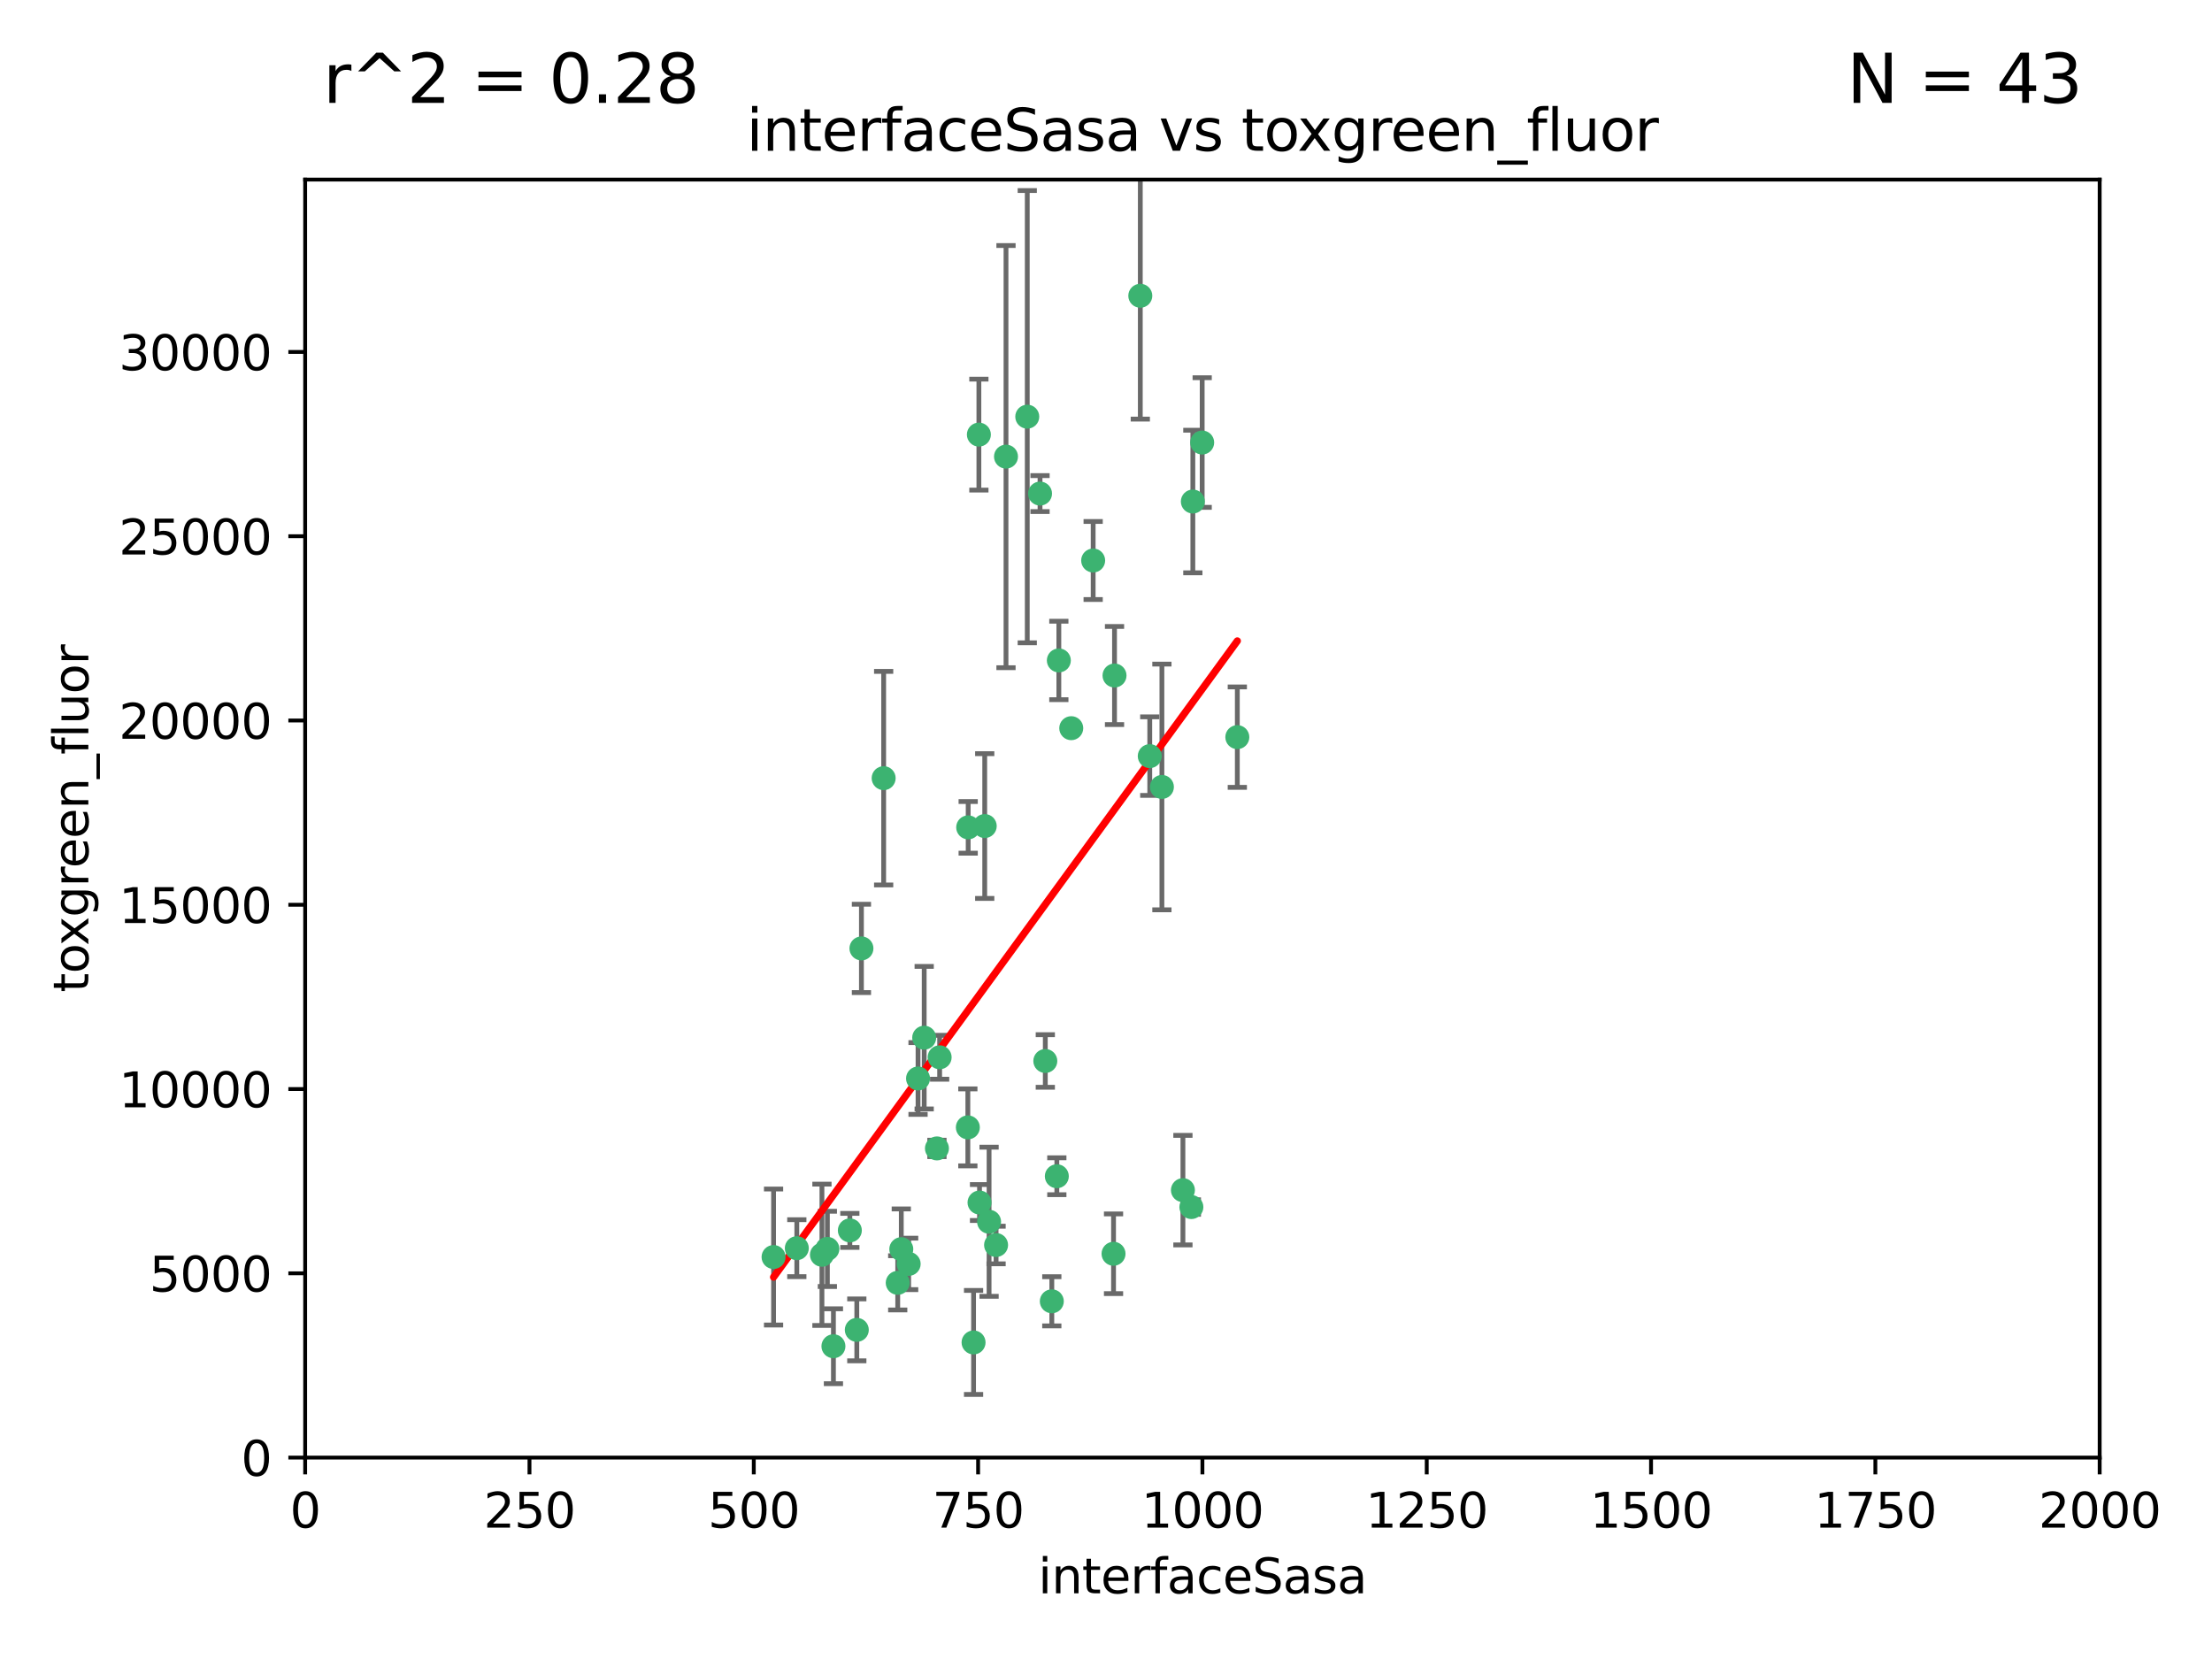 <?xml version="1.0" encoding="utf-8" standalone="no"?>
<!DOCTYPE svg PUBLIC "-//W3C//DTD SVG 1.1//EN"
  "http://www.w3.org/Graphics/SVG/1.1/DTD/svg11.dtd">
<svg xmlns:xlink="http://www.w3.org/1999/xlink" width="460.8pt" height="345.6pt" viewBox="0 0 460.8 345.6" xmlns="http://www.w3.org/2000/svg" version="1.1">
 <defs>
  <style type="text/css">*{stroke-linejoin: round; stroke-linecap: butt}</style>
 </defs>
 <g id="figure_1">
  <g id="patch_1">
   <path d="M 0 345.6 
L 460.8 345.6 
L 460.8 0 
L 0 0 
z
" style="fill: #ffffff"/>
  </g>
  <g id="axes_1">
   <g id="patch_2">
    <path d="M 63.571 303.64 
L 437.4 303.64 
L 437.4 37.411 
L 63.571 37.411 
z
" style="fill: #ffffff"/>
   </g>
   <g id="PathCollection_1">
    <defs>
     <path id="m0b51baa88c" d="M 0 1.118 
C 0.297 1.118 0.581 1 0.791 0.791 
C 1 0.581 1.118 0.297 1.118 0 
C 1.118 -0.297 1 -0.581 0.791 -0.791 
C 0.581 -1 0.297 -1.118 0 -1.118 
C -0.297 -1.118 -0.581 -1 -0.791 -0.791 
C -1 -0.581 -1.118 -0.297 -1.118 0 
C -1.118 0.297 -1 0.581 -0.791 0.791 
C -0.581 1 -0.297 1.118 0 1.118 
z
" style="stroke: #3cb371"/>
    </defs>
    <g clip-path="url(#pb2a8e9cb09)">
     <use xlink:href="#m0b51baa88c" x="250.437" y="92.187" style="fill: #3cb371; stroke: #3cb371"/>
     <use xlink:href="#m0b51baa88c" x="223.161" y="151.693" style="fill: #3cb371; stroke: #3cb371"/>
     <use xlink:href="#m0b51baa88c" x="242.046" y="163.936" style="fill: #3cb371; stroke: #3cb371"/>
     <use xlink:href="#m0b51baa88c" x="248.491" y="104.476" style="fill: #3cb371; stroke: #3cb371"/>
     <use xlink:href="#m0b51baa88c" x="227.725" y="116.762" style="fill: #3cb371; stroke: #3cb371"/>
     <use xlink:href="#m0b51baa88c" x="237.546" y="61.614" style="fill: #3cb371; stroke: #3cb371"/>
     <use xlink:href="#m0b51baa88c" x="257.757" y="153.559" style="fill: #3cb371; stroke: #3cb371"/>
     <use xlink:href="#m0b51baa88c" x="216.658" y="102.821" style="fill: #3cb371; stroke: #3cb371"/>
     <use xlink:href="#m0b51baa88c" x="220.577" y="137.58" style="fill: #3cb371; stroke: #3cb371"/>
     <use xlink:href="#m0b51baa88c" x="203.92" y="90.534" style="fill: #3cb371; stroke: #3cb371"/>
     <use xlink:href="#m0b51baa88c" x="213.998" y="86.8" style="fill: #3cb371; stroke: #3cb371"/>
     <use xlink:href="#m0b51baa88c" x="209.568" y="95.121" style="fill: #3cb371; stroke: #3cb371"/>
     <use xlink:href="#m0b51baa88c" x="248.185" y="251.452" style="fill: #3cb371; stroke: #3cb371"/>
     <use xlink:href="#m0b51baa88c" x="220.157" y="245.034" style="fill: #3cb371; stroke: #3cb371"/>
     <use xlink:href="#m0b51baa88c" x="246.424" y="247.93" style="fill: #3cb371; stroke: #3cb371"/>
     <use xlink:href="#m0b51baa88c" x="202.811" y="279.655" style="fill: #3cb371; stroke: #3cb371"/>
     <use xlink:href="#m0b51baa88c" x="231.97" y="261.183" style="fill: #3cb371; stroke: #3cb371"/>
     <use xlink:href="#m0b51baa88c" x="239.516" y="157.513" style="fill: #3cb371; stroke: #3cb371"/>
     <use xlink:href="#m0b51baa88c" x="205.136" y="172.082" style="fill: #3cb371; stroke: #3cb371"/>
     <use xlink:href="#m0b51baa88c" x="201.621" y="234.855" style="fill: #3cb371; stroke: #3cb371"/>
     <use xlink:href="#m0b51baa88c" x="161.148" y="261.86" style="fill: #3cb371; stroke: #3cb371"/>
     <use xlink:href="#m0b51baa88c" x="201.69" y="172.356" style="fill: #3cb371; stroke: #3cb371"/>
     <use xlink:href="#m0b51baa88c" x="206.043" y="254.514" style="fill: #3cb371; stroke: #3cb371"/>
     <use xlink:href="#m0b51baa88c" x="192.525" y="216.17" style="fill: #3cb371; stroke: #3cb371"/>
     <use xlink:href="#m0b51baa88c" x="184.082" y="162.105" style="fill: #3cb371; stroke: #3cb371"/>
     <use xlink:href="#m0b51baa88c" x="207.501" y="259.36" style="fill: #3cb371; stroke: #3cb371"/>
     <use xlink:href="#m0b51baa88c" x="187.755" y="260.221" style="fill: #3cb371; stroke: #3cb371"/>
     <use xlink:href="#m0b51baa88c" x="172.357" y="260.163" style="fill: #3cb371; stroke: #3cb371"/>
     <use xlink:href="#m0b51baa88c" x="165.991" y="260.019" style="fill: #3cb371; stroke: #3cb371"/>
     <use xlink:href="#m0b51baa88c" x="232.174" y="140.722" style="fill: #3cb371; stroke: #3cb371"/>
     <use xlink:href="#m0b51baa88c" x="179.453" y="197.571" style="fill: #3cb371; stroke: #3cb371"/>
     <use xlink:href="#m0b51baa88c" x="178.488" y="277.035" style="fill: #3cb371; stroke: #3cb371"/>
     <use xlink:href="#m0b51baa88c" x="217.757" y="221.023" style="fill: #3cb371; stroke: #3cb371"/>
     <use xlink:href="#m0b51baa88c" x="173.619" y="280.448" style="fill: #3cb371; stroke: #3cb371"/>
     <use xlink:href="#m0b51baa88c" x="191.245" y="224.667" style="fill: #3cb371; stroke: #3cb371"/>
     <use xlink:href="#m0b51baa88c" x="195.181" y="239.234" style="fill: #3cb371; stroke: #3cb371"/>
     <use xlink:href="#m0b51baa88c" x="204.052" y="250.509" style="fill: #3cb371; stroke: #3cb371"/>
     <use xlink:href="#m0b51baa88c" x="187.013" y="267.238" style="fill: #3cb371; stroke: #3cb371"/>
     <use xlink:href="#m0b51baa88c" x="195.744" y="220.252" style="fill: #3cb371; stroke: #3cb371"/>
     <use xlink:href="#m0b51baa88c" x="189.29" y="263.294" style="fill: #3cb371; stroke: #3cb371"/>
     <use xlink:href="#m0b51baa88c" x="219.112" y="271.085" style="fill: #3cb371; stroke: #3cb371"/>
     <use xlink:href="#m0b51baa88c" x="171.225" y="261.393" style="fill: #3cb371; stroke: #3cb371"/>
     <use xlink:href="#m0b51baa88c" x="177.039" y="256.316" style="fill: #3cb371; stroke: #3cb371"/>
    </g>
   </g>
   <g id="matplotlib.axis_1">
    <g id="xtick_1">
     <g id="line2d_1">
      <defs>
       <path id="mb9f5aeac5c" d="M 0 0 
L 0 3.5 
" style="stroke: #000000; stroke-width: 0.8"/>
      </defs>
      <g>
       <use xlink:href="#mb9f5aeac5c" x="63.571" y="303.64" style="stroke: #000000; stroke-width: 0.8"/>
      </g>
     </g>
     <g id="text_1">
      <!-- 0 -->
      <g transform="translate(60.39 318.238)scale(0.1 -0.1)">
       <defs>
        <path id="DejaVuSans-30" d="M 2034 4250 
Q 1547 4250 1301 3770 
Q 1056 3291 1056 2328 
Q 1056 1369 1301 889 
Q 1547 409 2034 409 
Q 2525 409 2770 889 
Q 3016 1369 3016 2328 
Q 3016 3291 2770 3770 
Q 2525 4250 2034 4250 
z
M 2034 4750 
Q 2819 4750 3233 4129 
Q 3647 3509 3647 2328 
Q 3647 1150 3233 529 
Q 2819 -91 2034 -91 
Q 1250 -91 836 529 
Q 422 1150 422 2328 
Q 422 3509 836 4129 
Q 1250 4750 2034 4750 
z
" transform="scale(0.016)"/>
       </defs>
       <use xlink:href="#DejaVuSans-30"/>
      </g>
     </g>
    </g>
    <g id="xtick_2">
     <g id="line2d_2">
      <g>
       <use xlink:href="#mb9f5aeac5c" x="110.3" y="303.64" style="stroke: #000000; stroke-width: 0.8"/>
      </g>
     </g>
     <g id="text_2">
      <!-- 250 -->
      <g transform="translate(100.756 318.238)scale(0.1 -0.1)">
       <defs>
        <path id="DejaVuSans-32" d="M 1228 531 
L 3431 531 
L 3431 0 
L 469 0 
L 469 531 
Q 828 903 1448 1529 
Q 2069 2156 2228 2338 
Q 2531 2678 2651 2914 
Q 2772 3150 2772 3378 
Q 2772 3750 2511 3984 
Q 2250 4219 1831 4219 
Q 1534 4219 1204 4116 
Q 875 4013 500 3803 
L 500 4441 
Q 881 4594 1212 4672 
Q 1544 4750 1819 4750 
Q 2544 4750 2975 4387 
Q 3406 4025 3406 3419 
Q 3406 3131 3298 2873 
Q 3191 2616 2906 2266 
Q 2828 2175 2409 1742 
Q 1991 1309 1228 531 
z
" transform="scale(0.016)"/>
        <path id="DejaVuSans-35" d="M 691 4666 
L 3169 4666 
L 3169 4134 
L 1269 4134 
L 1269 2991 
Q 1406 3038 1543 3061 
Q 1681 3084 1819 3084 
Q 2600 3084 3056 2656 
Q 3513 2228 3513 1497 
Q 3513 744 3044 326 
Q 2575 -91 1722 -91 
Q 1428 -91 1123 -41 
Q 819 9 494 109 
L 494 744 
Q 775 591 1075 516 
Q 1375 441 1709 441 
Q 2250 441 2565 725 
Q 2881 1009 2881 1497 
Q 2881 1984 2565 2268 
Q 2250 2553 1709 2553 
Q 1456 2553 1204 2497 
Q 953 2441 691 2322 
L 691 4666 
z
" transform="scale(0.016)"/>
       </defs>
       <use xlink:href="#DejaVuSans-32"/>
       <use xlink:href="#DejaVuSans-35" x="63.623"/>
       <use xlink:href="#DejaVuSans-30" x="127.246"/>
      </g>
     </g>
    </g>
    <g id="xtick_3">
     <g id="line2d_3">
      <g>
       <use xlink:href="#mb9f5aeac5c" x="157.028" y="303.64" style="stroke: #000000; stroke-width: 0.8"/>
      </g>
     </g>
     <g id="text_3">
      <!-- 500 -->
      <g transform="translate(147.485 318.238)scale(0.1 -0.1)">
       <use xlink:href="#DejaVuSans-35"/>
       <use xlink:href="#DejaVuSans-30" x="63.623"/>
       <use xlink:href="#DejaVuSans-30" x="127.246"/>
      </g>
     </g>
    </g>
    <g id="xtick_4">
     <g id="line2d_4">
      <g>
       <use xlink:href="#mb9f5aeac5c" x="203.757" y="303.64" style="stroke: #000000; stroke-width: 0.8"/>
      </g>
     </g>
     <g id="text_4">
      <!-- 750 -->
      <g transform="translate(194.213 318.238)scale(0.1 -0.1)">
       <defs>
        <path id="DejaVuSans-37" d="M 525 4666 
L 3525 4666 
L 3525 4397 
L 1831 0 
L 1172 0 
L 2766 4134 
L 525 4134 
L 525 4666 
z
" transform="scale(0.016)"/>
       </defs>
       <use xlink:href="#DejaVuSans-37"/>
       <use xlink:href="#DejaVuSans-35" x="63.623"/>
       <use xlink:href="#DejaVuSans-30" x="127.246"/>
      </g>
     </g>
    </g>
    <g id="xtick_5">
     <g id="line2d_5">
      <g>
       <use xlink:href="#mb9f5aeac5c" x="250.486" y="303.64" style="stroke: #000000; stroke-width: 0.8"/>
      </g>
     </g>
     <g id="text_5">
      <!-- 1000 -->
      <g transform="translate(237.761 318.238)scale(0.1 -0.1)">
       <defs>
        <path id="DejaVuSans-31" d="M 794 531 
L 1825 531 
L 1825 4091 
L 703 3866 
L 703 4441 
L 1819 4666 
L 2450 4666 
L 2450 531 
L 3481 531 
L 3481 0 
L 794 0 
L 794 531 
z
" transform="scale(0.016)"/>
       </defs>
       <use xlink:href="#DejaVuSans-31"/>
       <use xlink:href="#DejaVuSans-30" x="63.623"/>
       <use xlink:href="#DejaVuSans-30" x="127.246"/>
       <use xlink:href="#DejaVuSans-30" x="190.869"/>
      </g>
     </g>
    </g>
    <g id="xtick_6">
     <g id="line2d_6">
      <g>
       <use xlink:href="#mb9f5aeac5c" x="297.214" y="303.64" style="stroke: #000000; stroke-width: 0.8"/>
      </g>
     </g>
     <g id="text_6">
      <!-- 1250 -->
      <g transform="translate(284.489 318.238)scale(0.1 -0.1)">
       <use xlink:href="#DejaVuSans-31"/>
       <use xlink:href="#DejaVuSans-32" x="63.623"/>
       <use xlink:href="#DejaVuSans-35" x="127.246"/>
       <use xlink:href="#DejaVuSans-30" x="190.869"/>
      </g>
     </g>
    </g>
    <g id="xtick_7">
     <g id="line2d_7">
      <g>
       <use xlink:href="#mb9f5aeac5c" x="343.943" y="303.64" style="stroke: #000000; stroke-width: 0.8"/>
      </g>
     </g>
     <g id="text_7">
      <!-- 1500 -->
      <g transform="translate(331.218 318.238)scale(0.1 -0.1)">
       <use xlink:href="#DejaVuSans-31"/>
       <use xlink:href="#DejaVuSans-35" x="63.623"/>
       <use xlink:href="#DejaVuSans-30" x="127.246"/>
       <use xlink:href="#DejaVuSans-30" x="190.869"/>
      </g>
     </g>
    </g>
    <g id="xtick_8">
     <g id="line2d_8">
      <g>
       <use xlink:href="#mb9f5aeac5c" x="390.671" y="303.64" style="stroke: #000000; stroke-width: 0.8"/>
      </g>
     </g>
     <g id="text_8">
      <!-- 1750 -->
      <g transform="translate(377.946 318.238)scale(0.1 -0.1)">
       <use xlink:href="#DejaVuSans-31"/>
       <use xlink:href="#DejaVuSans-37" x="63.623"/>
       <use xlink:href="#DejaVuSans-35" x="127.246"/>
       <use xlink:href="#DejaVuSans-30" x="190.869"/>
      </g>
     </g>
    </g>
    <g id="xtick_9">
     <g id="line2d_9">
      <g>
       <use xlink:href="#mb9f5aeac5c" x="437.4" y="303.64" style="stroke: #000000; stroke-width: 0.8"/>
      </g>
     </g>
     <g id="text_9">
      <!-- 2000 -->
      <g transform="translate(424.675 318.238)scale(0.1 -0.1)">
       <use xlink:href="#DejaVuSans-32"/>
       <use xlink:href="#DejaVuSans-30" x="63.623"/>
       <use xlink:href="#DejaVuSans-30" x="127.246"/>
       <use xlink:href="#DejaVuSans-30" x="190.869"/>
      </g>
     </g>
    </g>
    <g id="text_10">
     <!-- interfaceSasa -->
     <g transform="translate(216.279 331.917)scale(0.1 -0.1)">
      <defs>
       <path id="DejaVuSans-69" d="M 603 3500 
L 1178 3500 
L 1178 0 
L 603 0 
L 603 3500 
z
M 603 4863 
L 1178 4863 
L 1178 4134 
L 603 4134 
L 603 4863 
z
" transform="scale(0.016)"/>
       <path id="DejaVuSans-6e" d="M 3513 2113 
L 3513 0 
L 2938 0 
L 2938 2094 
Q 2938 2591 2744 2837 
Q 2550 3084 2163 3084 
Q 1697 3084 1428 2787 
Q 1159 2491 1159 1978 
L 1159 0 
L 581 0 
L 581 3500 
L 1159 3500 
L 1159 2956 
Q 1366 3272 1645 3428 
Q 1925 3584 2291 3584 
Q 2894 3584 3203 3211 
Q 3513 2838 3513 2113 
z
" transform="scale(0.016)"/>
       <path id="DejaVuSans-74" d="M 1172 4494 
L 1172 3500 
L 2356 3500 
L 2356 3053 
L 1172 3053 
L 1172 1153 
Q 1172 725 1289 603 
Q 1406 481 1766 481 
L 2356 481 
L 2356 0 
L 1766 0 
Q 1100 0 847 248 
Q 594 497 594 1153 
L 594 3053 
L 172 3053 
L 172 3500 
L 594 3500 
L 594 4494 
L 1172 4494 
z
" transform="scale(0.016)"/>
       <path id="DejaVuSans-65" d="M 3597 1894 
L 3597 1613 
L 953 1613 
Q 991 1019 1311 708 
Q 1631 397 2203 397 
Q 2534 397 2845 478 
Q 3156 559 3463 722 
L 3463 178 
Q 3153 47 2828 -22 
Q 2503 -91 2169 -91 
Q 1331 -91 842 396 
Q 353 884 353 1716 
Q 353 2575 817 3079 
Q 1281 3584 2069 3584 
Q 2775 3584 3186 3129 
Q 3597 2675 3597 1894 
z
M 3022 2063 
Q 3016 2534 2758 2815 
Q 2500 3097 2075 3097 
Q 1594 3097 1305 2825 
Q 1016 2553 972 2059 
L 3022 2063 
z
" transform="scale(0.016)"/>
       <path id="DejaVuSans-72" d="M 2631 2963 
Q 2534 3019 2420 3045 
Q 2306 3072 2169 3072 
Q 1681 3072 1420 2755 
Q 1159 2438 1159 1844 
L 1159 0 
L 581 0 
L 581 3500 
L 1159 3500 
L 1159 2956 
Q 1341 3275 1631 3429 
Q 1922 3584 2338 3584 
Q 2397 3584 2469 3576 
Q 2541 3569 2628 3553 
L 2631 2963 
z
" transform="scale(0.016)"/>
       <path id="DejaVuSans-66" d="M 2375 4863 
L 2375 4384 
L 1825 4384 
Q 1516 4384 1395 4259 
Q 1275 4134 1275 3809 
L 1275 3500 
L 2222 3500 
L 2222 3053 
L 1275 3053 
L 1275 0 
L 697 0 
L 697 3053 
L 147 3053 
L 147 3500 
L 697 3500 
L 697 3744 
Q 697 4328 969 4595 
Q 1241 4863 1831 4863 
L 2375 4863 
z
" transform="scale(0.016)"/>
       <path id="DejaVuSans-61" d="M 2194 1759 
Q 1497 1759 1228 1600 
Q 959 1441 959 1056 
Q 959 750 1161 570 
Q 1363 391 1709 391 
Q 2188 391 2477 730 
Q 2766 1069 2766 1631 
L 2766 1759 
L 2194 1759 
z
M 3341 1997 
L 3341 0 
L 2766 0 
L 2766 531 
Q 2569 213 2275 61 
Q 1981 -91 1556 -91 
Q 1019 -91 701 211 
Q 384 513 384 1019 
Q 384 1609 779 1909 
Q 1175 2209 1959 2209 
L 2766 2209 
L 2766 2266 
Q 2766 2663 2505 2880 
Q 2244 3097 1772 3097 
Q 1472 3097 1187 3025 
Q 903 2953 641 2809 
L 641 3341 
Q 956 3463 1253 3523 
Q 1550 3584 1831 3584 
Q 2591 3584 2966 3190 
Q 3341 2797 3341 1997 
z
" transform="scale(0.016)"/>
       <path id="DejaVuSans-63" d="M 3122 3366 
L 3122 2828 
Q 2878 2963 2633 3030 
Q 2388 3097 2138 3097 
Q 1578 3097 1268 2742 
Q 959 2388 959 1747 
Q 959 1106 1268 751 
Q 1578 397 2138 397 
Q 2388 397 2633 464 
Q 2878 531 3122 666 
L 3122 134 
Q 2881 22 2623 -34 
Q 2366 -91 2075 -91 
Q 1284 -91 818 406 
Q 353 903 353 1747 
Q 353 2603 823 3093 
Q 1294 3584 2113 3584 
Q 2378 3584 2631 3529 
Q 2884 3475 3122 3366 
z
" transform="scale(0.016)"/>
       <path id="DejaVuSans-53" d="M 3425 4513 
L 3425 3897 
Q 3066 4069 2747 4153 
Q 2428 4238 2131 4238 
Q 1616 4238 1336 4038 
Q 1056 3838 1056 3469 
Q 1056 3159 1242 3001 
Q 1428 2844 1947 2747 
L 2328 2669 
Q 3034 2534 3370 2195 
Q 3706 1856 3706 1288 
Q 3706 609 3251 259 
Q 2797 -91 1919 -91 
Q 1588 -91 1214 -16 
Q 841 59 441 206 
L 441 856 
Q 825 641 1194 531 
Q 1563 422 1919 422 
Q 2459 422 2753 634 
Q 3047 847 3047 1241 
Q 3047 1584 2836 1778 
Q 2625 1972 2144 2069 
L 1759 2144 
Q 1053 2284 737 2584 
Q 422 2884 422 3419 
Q 422 4038 858 4394 
Q 1294 4750 2059 4750 
Q 2388 4750 2728 4690 
Q 3069 4631 3425 4513 
z
" transform="scale(0.016)"/>
       <path id="DejaVuSans-73" d="M 2834 3397 
L 2834 2853 
Q 2591 2978 2328 3040 
Q 2066 3103 1784 3103 
Q 1356 3103 1142 2972 
Q 928 2841 928 2578 
Q 928 2378 1081 2264 
Q 1234 2150 1697 2047 
L 1894 2003 
Q 2506 1872 2764 1633 
Q 3022 1394 3022 966 
Q 3022 478 2636 193 
Q 2250 -91 1575 -91 
Q 1294 -91 989 -36 
Q 684 19 347 128 
L 347 722 
Q 666 556 975 473 
Q 1284 391 1588 391 
Q 1994 391 2212 530 
Q 2431 669 2431 922 
Q 2431 1156 2273 1281 
Q 2116 1406 1581 1522 
L 1381 1569 
Q 847 1681 609 1914 
Q 372 2147 372 2553 
Q 372 3047 722 3315 
Q 1072 3584 1716 3584 
Q 2034 3584 2315 3537 
Q 2597 3491 2834 3397 
z
" transform="scale(0.016)"/>
      </defs>
      <use xlink:href="#DejaVuSans-69"/>
      <use xlink:href="#DejaVuSans-6e" x="27.783"/>
      <use xlink:href="#DejaVuSans-74" x="91.162"/>
      <use xlink:href="#DejaVuSans-65" x="130.371"/>
      <use xlink:href="#DejaVuSans-72" x="191.895"/>
      <use xlink:href="#DejaVuSans-66" x="233.008"/>
      <use xlink:href="#DejaVuSans-61" x="268.213"/>
      <use xlink:href="#DejaVuSans-63" x="329.492"/>
      <use xlink:href="#DejaVuSans-65" x="384.473"/>
      <use xlink:href="#DejaVuSans-53" x="445.996"/>
      <use xlink:href="#DejaVuSans-61" x="509.473"/>
      <use xlink:href="#DejaVuSans-73" x="570.752"/>
      <use xlink:href="#DejaVuSans-61" x="622.852"/>
     </g>
    </g>
   </g>
   <g id="matplotlib.axis_2">
    <g id="ytick_1">
     <g id="line2d_10">
      <defs>
       <path id="m8a9c161c30" d="M 0 0 
L -3.5 0 
" style="stroke: #000000; stroke-width: 0.8"/>
      </defs>
      <g>
       <use xlink:href="#m8a9c161c30" x="63.571" y="303.64" style="stroke: #000000; stroke-width: 0.8"/>
      </g>
     </g>
     <g id="text_11">
      <!-- 0 -->
      <g transform="translate(50.209 307.439)scale(0.1 -0.1)">
       <use xlink:href="#DejaVuSans-30"/>
      </g>
     </g>
    </g>
    <g id="ytick_2">
     <g id="line2d_11">
      <g>
       <use xlink:href="#m8a9c161c30" x="63.571" y="265.253" style="stroke: #000000; stroke-width: 0.8"/>
      </g>
     </g>
     <g id="text_12">
      <!-- 5000 -->
      <g transform="translate(31.121 269.052)scale(0.1 -0.1)">
       <use xlink:href="#DejaVuSans-35"/>
       <use xlink:href="#DejaVuSans-30" x="63.623"/>
       <use xlink:href="#DejaVuSans-30" x="127.246"/>
       <use xlink:href="#DejaVuSans-30" x="190.869"/>
      </g>
     </g>
    </g>
    <g id="ytick_3">
     <g id="line2d_12">
      <g>
       <use xlink:href="#m8a9c161c30" x="63.571" y="226.866" style="stroke: #000000; stroke-width: 0.8"/>
      </g>
     </g>
     <g id="text_13">
      <!-- 10000 -->
      <g transform="translate(24.759 230.665)scale(0.1 -0.1)">
       <use xlink:href="#DejaVuSans-31"/>
       <use xlink:href="#DejaVuSans-30" x="63.623"/>
       <use xlink:href="#DejaVuSans-30" x="127.246"/>
       <use xlink:href="#DejaVuSans-30" x="190.869"/>
       <use xlink:href="#DejaVuSans-30" x="254.492"/>
      </g>
     </g>
    </g>
    <g id="ytick_4">
     <g id="line2d_13">
      <g>
       <use xlink:href="#m8a9c161c30" x="63.571" y="188.479" style="stroke: #000000; stroke-width: 0.8"/>
      </g>
     </g>
     <g id="text_14">
      <!-- 15000 -->
      <g transform="translate(24.759 192.278)scale(0.1 -0.1)">
       <use xlink:href="#DejaVuSans-31"/>
       <use xlink:href="#DejaVuSans-35" x="63.623"/>
       <use xlink:href="#DejaVuSans-30" x="127.246"/>
       <use xlink:href="#DejaVuSans-30" x="190.869"/>
       <use xlink:href="#DejaVuSans-30" x="254.492"/>
      </g>
     </g>
    </g>
    <g id="ytick_5">
     <g id="line2d_14">
      <g>
       <use xlink:href="#m8a9c161c30" x="63.571" y="150.092" style="stroke: #000000; stroke-width: 0.8"/>
      </g>
     </g>
     <g id="text_15">
      <!-- 20000 -->
      <g transform="translate(24.759 153.891)scale(0.1 -0.1)">
       <use xlink:href="#DejaVuSans-32"/>
       <use xlink:href="#DejaVuSans-30" x="63.623"/>
       <use xlink:href="#DejaVuSans-30" x="127.246"/>
       <use xlink:href="#DejaVuSans-30" x="190.869"/>
       <use xlink:href="#DejaVuSans-30" x="254.492"/>
      </g>
     </g>
    </g>
    <g id="ytick_6">
     <g id="line2d_15">
      <g>
       <use xlink:href="#m8a9c161c30" x="63.571" y="111.705" style="stroke: #000000; stroke-width: 0.8"/>
      </g>
     </g>
     <g id="text_16">
      <!-- 25000 -->
      <g transform="translate(24.759 115.504)scale(0.1 -0.1)">
       <use xlink:href="#DejaVuSans-32"/>
       <use xlink:href="#DejaVuSans-35" x="63.623"/>
       <use xlink:href="#DejaVuSans-30" x="127.246"/>
       <use xlink:href="#DejaVuSans-30" x="190.869"/>
       <use xlink:href="#DejaVuSans-30" x="254.492"/>
      </g>
     </g>
    </g>
    <g id="ytick_7">
     <g id="line2d_16">
      <g>
       <use xlink:href="#m8a9c161c30" x="63.571" y="73.317" style="stroke: #000000; stroke-width: 0.8"/>
      </g>
     </g>
     <g id="text_17">
      <!-- 30000 -->
      <g transform="translate(24.759 77.117)scale(0.1 -0.1)">
       <defs>
        <path id="DejaVuSans-33" d="M 2597 2516 
Q 3050 2419 3304 2112 
Q 3559 1806 3559 1356 
Q 3559 666 3084 287 
Q 2609 -91 1734 -91 
Q 1441 -91 1130 -33 
Q 819 25 488 141 
L 488 750 
Q 750 597 1062 519 
Q 1375 441 1716 441 
Q 2309 441 2620 675 
Q 2931 909 2931 1356 
Q 2931 1769 2642 2001 
Q 2353 2234 1838 2234 
L 1294 2234 
L 1294 2753 
L 1863 2753 
Q 2328 2753 2575 2939 
Q 2822 3125 2822 3475 
Q 2822 3834 2567 4026 
Q 2313 4219 1838 4219 
Q 1578 4219 1281 4162 
Q 984 4106 628 3988 
L 628 4550 
Q 988 4650 1302 4700 
Q 1616 4750 1894 4750 
Q 2613 4750 3031 4423 
Q 3450 4097 3450 3541 
Q 3450 3153 3228 2886 
Q 3006 2619 2597 2516 
z
" transform="scale(0.016)"/>
       </defs>
       <use xlink:href="#DejaVuSans-33"/>
       <use xlink:href="#DejaVuSans-30" x="63.623"/>
       <use xlink:href="#DejaVuSans-30" x="127.246"/>
       <use xlink:href="#DejaVuSans-30" x="190.869"/>
       <use xlink:href="#DejaVuSans-30" x="254.492"/>
      </g>
     </g>
    </g>
    <g id="text_18">
     <!-- toxgreen_fluor -->
     <g transform="translate(18.401 206.72)rotate(-90)scale(0.1 -0.1)">
      <defs>
       <path id="DejaVuSans-6f" d="M 1959 3097 
Q 1497 3097 1228 2736 
Q 959 2375 959 1747 
Q 959 1119 1226 758 
Q 1494 397 1959 397 
Q 2419 397 2687 759 
Q 2956 1122 2956 1747 
Q 2956 2369 2687 2733 
Q 2419 3097 1959 3097 
z
M 1959 3584 
Q 2709 3584 3137 3096 
Q 3566 2609 3566 1747 
Q 3566 888 3137 398 
Q 2709 -91 1959 -91 
Q 1206 -91 779 398 
Q 353 888 353 1747 
Q 353 2609 779 3096 
Q 1206 3584 1959 3584 
z
" transform="scale(0.016)"/>
       <path id="DejaVuSans-78" d="M 3513 3500 
L 2247 1797 
L 3578 0 
L 2900 0 
L 1881 1375 
L 863 0 
L 184 0 
L 1544 1831 
L 300 3500 
L 978 3500 
L 1906 2253 
L 2834 3500 
L 3513 3500 
z
" transform="scale(0.016)"/>
       <path id="DejaVuSans-67" d="M 2906 1791 
Q 2906 2416 2648 2759 
Q 2391 3103 1925 3103 
Q 1463 3103 1205 2759 
Q 947 2416 947 1791 
Q 947 1169 1205 825 
Q 1463 481 1925 481 
Q 2391 481 2648 825 
Q 2906 1169 2906 1791 
z
M 3481 434 
Q 3481 -459 3084 -895 
Q 2688 -1331 1869 -1331 
Q 1566 -1331 1297 -1286 
Q 1028 -1241 775 -1147 
L 775 -588 
Q 1028 -725 1275 -790 
Q 1522 -856 1778 -856 
Q 2344 -856 2625 -561 
Q 2906 -266 2906 331 
L 2906 616 
Q 2728 306 2450 153 
Q 2172 0 1784 0 
Q 1141 0 747 490 
Q 353 981 353 1791 
Q 353 2603 747 3093 
Q 1141 3584 1784 3584 
Q 2172 3584 2450 3431 
Q 2728 3278 2906 2969 
L 2906 3500 
L 3481 3500 
L 3481 434 
z
" transform="scale(0.016)"/>
       <path id="DejaVuSans-5f" d="M 3263 -1063 
L 3263 -1509 
L -63 -1509 
L -63 -1063 
L 3263 -1063 
z
" transform="scale(0.016)"/>
       <path id="DejaVuSans-6c" d="M 603 4863 
L 1178 4863 
L 1178 0 
L 603 0 
L 603 4863 
z
" transform="scale(0.016)"/>
       <path id="DejaVuSans-75" d="M 544 1381 
L 544 3500 
L 1119 3500 
L 1119 1403 
Q 1119 906 1312 657 
Q 1506 409 1894 409 
Q 2359 409 2629 706 
Q 2900 1003 2900 1516 
L 2900 3500 
L 3475 3500 
L 3475 0 
L 2900 0 
L 2900 538 
Q 2691 219 2414 64 
Q 2138 -91 1772 -91 
Q 1169 -91 856 284 
Q 544 659 544 1381 
z
M 1991 3584 
L 1991 3584 
z
" transform="scale(0.016)"/>
      </defs>
      <use xlink:href="#DejaVuSans-74"/>
      <use xlink:href="#DejaVuSans-6f" x="39.209"/>
      <use xlink:href="#DejaVuSans-78" x="97.266"/>
      <use xlink:href="#DejaVuSans-67" x="156.445"/>
      <use xlink:href="#DejaVuSans-72" x="219.922"/>
      <use xlink:href="#DejaVuSans-65" x="258.785"/>
      <use xlink:href="#DejaVuSans-65" x="320.309"/>
      <use xlink:href="#DejaVuSans-6e" x="381.832"/>
      <use xlink:href="#DejaVuSans-5f" x="445.211"/>
      <use xlink:href="#DejaVuSans-66" x="495.211"/>
      <use xlink:href="#DejaVuSans-6c" x="530.416"/>
      <use xlink:href="#DejaVuSans-75" x="558.199"/>
      <use xlink:href="#DejaVuSans-6f" x="621.578"/>
      <use xlink:href="#DejaVuSans-72" x="682.76"/>
     </g>
    </g>
   </g>
   <g id="LineCollection_1">
    <path d="M 250.437 105.69 
L 250.437 78.685 
" clip-path="url(#pb2a8e9cb09)" style="fill: none; stroke: #696969"/>
    <path d="M 223.161 152.217 
L 223.161 151.168 
" clip-path="url(#pb2a8e9cb09)" style="fill: none; stroke: #696969"/>
    <path d="M 242.046 189.529 
L 242.046 138.343 
" clip-path="url(#pb2a8e9cb09)" style="fill: none; stroke: #696969"/>
    <path d="M 248.491 119.328 
L 248.491 89.623 
" clip-path="url(#pb2a8e9cb09)" style="fill: none; stroke: #696969"/>
    <path d="M 227.725 124.89 
L 227.725 108.635 
" clip-path="url(#pb2a8e9cb09)" style="fill: none; stroke: #696969"/>
    <path d="M 237.546 87.306 
L 237.546 35.922 
" clip-path="url(#pb2a8e9cb09)" style="fill: none; stroke: #696969"/>
    <path d="M 257.757 164.019 
L 257.757 143.098 
" clip-path="url(#pb2a8e9cb09)" style="fill: none; stroke: #696969"/>
    <path d="M 216.658 106.565 
L 216.658 99.077 
" clip-path="url(#pb2a8e9cb09)" style="fill: none; stroke: #696969"/>
    <path d="M 220.577 145.75 
L 220.577 129.411 
" clip-path="url(#pb2a8e9cb09)" style="fill: none; stroke: #696969"/>
    <path d="M 203.92 102.091 
L 203.92 78.978 
" clip-path="url(#pb2a8e9cb09)" style="fill: none; stroke: #696969"/>
    <path d="M 213.998 133.906 
L 213.998 39.694 
" clip-path="url(#pb2a8e9cb09)" style="fill: none; stroke: #696969"/>
    <path d="M 209.568 139.091 
L 209.568 51.151 
" clip-path="url(#pb2a8e9cb09)" style="fill: none; stroke: #696969"/>
    <path d="M 248.185 252.966 
L 248.185 249.939 
" clip-path="url(#pb2a8e9cb09)" style="fill: none; stroke: #696969"/>
    <path d="M 220.157 248.879 
L 220.157 241.19 
" clip-path="url(#pb2a8e9cb09)" style="fill: none; stroke: #696969"/>
    <path d="M 246.424 259.34 
L 246.424 236.521 
" clip-path="url(#pb2a8e9cb09)" style="fill: none; stroke: #696969"/>
    <path d="M 202.811 290.49 
L 202.811 268.821 
" clip-path="url(#pb2a8e9cb09)" style="fill: none; stroke: #696969"/>
    <path d="M 231.97 269.484 
L 231.97 252.882 
" clip-path="url(#pb2a8e9cb09)" style="fill: none; stroke: #696969"/>
    <path d="M 239.516 165.694 
L 239.516 149.332 
" clip-path="url(#pb2a8e9cb09)" style="fill: none; stroke: #696969"/>
    <path d="M 205.136 187.16 
L 205.136 157.004 
" clip-path="url(#pb2a8e9cb09)" style="fill: none; stroke: #696969"/>
    <path d="M 201.621 242.872 
L 201.621 226.838 
" clip-path="url(#pb2a8e9cb09)" style="fill: none; stroke: #696969"/>
    <path d="M 161.148 276.024 
L 161.148 247.696 
" clip-path="url(#pb2a8e9cb09)" style="fill: none; stroke: #696969"/>
    <path d="M 201.69 177.734 
L 201.69 166.978 
" clip-path="url(#pb2a8e9cb09)" style="fill: none; stroke: #696969"/>
    <path d="M 206.043 270.051 
L 206.043 238.978 
" clip-path="url(#pb2a8e9cb09)" style="fill: none; stroke: #696969"/>
    <path d="M 192.525 231.016 
L 192.525 201.324 
" clip-path="url(#pb2a8e9cb09)" style="fill: none; stroke: #696969"/>
    <path d="M 184.082 184.351 
L 184.082 139.86 
" clip-path="url(#pb2a8e9cb09)" style="fill: none; stroke: #696969"/>
    <path d="M 207.501 263.278 
L 207.501 255.442 
" clip-path="url(#pb2a8e9cb09)" style="fill: none; stroke: #696969"/>
    <path d="M 187.755 268.597 
L 187.755 251.844 
" clip-path="url(#pb2a8e9cb09)" style="fill: none; stroke: #696969"/>
    <path d="M 172.357 268.001 
L 172.357 252.325 
" clip-path="url(#pb2a8e9cb09)" style="fill: none; stroke: #696969"/>
    <path d="M 165.991 265.948 
L 165.991 254.089 
" clip-path="url(#pb2a8e9cb09)" style="fill: none; stroke: #696969"/>
    <path d="M 232.174 150.938 
L 232.174 130.506 
" clip-path="url(#pb2a8e9cb09)" style="fill: none; stroke: #696969"/>
    <path d="M 179.453 206.772 
L 179.453 188.371 
" clip-path="url(#pb2a8e9cb09)" style="fill: none; stroke: #696969"/>
    <path d="M 178.488 283.483 
L 178.488 270.588 
" clip-path="url(#pb2a8e9cb09)" style="fill: none; stroke: #696969"/>
    <path d="M 217.757 226.502 
L 217.757 215.543 
" clip-path="url(#pb2a8e9cb09)" style="fill: none; stroke: #696969"/>
    <path d="M 173.619 288.249 
L 173.619 272.647 
" clip-path="url(#pb2a8e9cb09)" style="fill: none; stroke: #696969"/>
    <path d="M 191.245 232.145 
L 191.245 217.189 
" clip-path="url(#pb2a8e9cb09)" style="fill: none; stroke: #696969"/>
    <path d="M 195.181 240.949 
L 195.181 237.518 
" clip-path="url(#pb2a8e9cb09)" style="fill: none; stroke: #696969"/>
    <path d="M 204.052 254.253 
L 204.052 246.765 
" clip-path="url(#pb2a8e9cb09)" style="fill: none; stroke: #696969"/>
    <path d="M 187.013 272.884 
L 187.013 261.591 
" clip-path="url(#pb2a8e9cb09)" style="fill: none; stroke: #696969"/>
    <path d="M 195.744 224.823 
L 195.744 215.68 
" clip-path="url(#pb2a8e9cb09)" style="fill: none; stroke: #696969"/>
    <path d="M 189.29 268.654 
L 189.29 257.933 
" clip-path="url(#pb2a8e9cb09)" style="fill: none; stroke: #696969"/>
    <path d="M 219.112 276.209 
L 219.112 265.962 
" clip-path="url(#pb2a8e9cb09)" style="fill: none; stroke: #696969"/>
    <path d="M 171.225 276.115 
L 171.225 246.672 
" clip-path="url(#pb2a8e9cb09)" style="fill: none; stroke: #696969"/>
    <path d="M 177.039 259.862 
L 177.039 252.77 
" clip-path="url(#pb2a8e9cb09)" style="fill: none; stroke: #696969"/>
   </g>
   <g id="line2d_17">
    <defs>
     <path id="me418335cc2" d="M 2 0 
L -2 -0 
" style="stroke: #696969"/>
    </defs>
    <g clip-path="url(#pb2a8e9cb09)">
     <use xlink:href="#me418335cc2" x="250.437" y="105.69" style="fill: #696969; stroke: #696969"/>
     <use xlink:href="#me418335cc2" x="223.161" y="152.217" style="fill: #696969; stroke: #696969"/>
     <use xlink:href="#me418335cc2" x="242.046" y="189.529" style="fill: #696969; stroke: #696969"/>
     <use xlink:href="#me418335cc2" x="248.491" y="119.328" style="fill: #696969; stroke: #696969"/>
     <use xlink:href="#me418335cc2" x="227.725" y="124.89" style="fill: #696969; stroke: #696969"/>
     <use xlink:href="#me418335cc2" x="237.546" y="87.306" style="fill: #696969; stroke: #696969"/>
     <use xlink:href="#me418335cc2" x="257.757" y="164.019" style="fill: #696969; stroke: #696969"/>
     <use xlink:href="#me418335cc2" x="216.658" y="106.565" style="fill: #696969; stroke: #696969"/>
     <use xlink:href="#me418335cc2" x="220.577" y="145.75" style="fill: #696969; stroke: #696969"/>
     <use xlink:href="#me418335cc2" x="203.92" y="102.091" style="fill: #696969; stroke: #696969"/>
     <use xlink:href="#me418335cc2" x="213.998" y="133.906" style="fill: #696969; stroke: #696969"/>
     <use xlink:href="#me418335cc2" x="209.568" y="139.091" style="fill: #696969; stroke: #696969"/>
     <use xlink:href="#me418335cc2" x="248.185" y="252.966" style="fill: #696969; stroke: #696969"/>
     <use xlink:href="#me418335cc2" x="220.157" y="248.879" style="fill: #696969; stroke: #696969"/>
     <use xlink:href="#me418335cc2" x="246.424" y="259.34" style="fill: #696969; stroke: #696969"/>
     <use xlink:href="#me418335cc2" x="202.811" y="290.49" style="fill: #696969; stroke: #696969"/>
     <use xlink:href="#me418335cc2" x="231.97" y="269.484" style="fill: #696969; stroke: #696969"/>
     <use xlink:href="#me418335cc2" x="239.516" y="165.694" style="fill: #696969; stroke: #696969"/>
     <use xlink:href="#me418335cc2" x="205.136" y="187.16" style="fill: #696969; stroke: #696969"/>
     <use xlink:href="#me418335cc2" x="201.621" y="242.872" style="fill: #696969; stroke: #696969"/>
     <use xlink:href="#me418335cc2" x="161.148" y="276.024" style="fill: #696969; stroke: #696969"/>
     <use xlink:href="#me418335cc2" x="201.69" y="177.734" style="fill: #696969; stroke: #696969"/>
     <use xlink:href="#me418335cc2" x="206.043" y="270.051" style="fill: #696969; stroke: #696969"/>
     <use xlink:href="#me418335cc2" x="192.525" y="231.016" style="fill: #696969; stroke: #696969"/>
     <use xlink:href="#me418335cc2" x="184.082" y="184.351" style="fill: #696969; stroke: #696969"/>
     <use xlink:href="#me418335cc2" x="207.501" y="263.278" style="fill: #696969; stroke: #696969"/>
     <use xlink:href="#me418335cc2" x="187.755" y="268.597" style="fill: #696969; stroke: #696969"/>
     <use xlink:href="#me418335cc2" x="172.357" y="268.001" style="fill: #696969; stroke: #696969"/>
     <use xlink:href="#me418335cc2" x="165.991" y="265.948" style="fill: #696969; stroke: #696969"/>
     <use xlink:href="#me418335cc2" x="232.174" y="150.938" style="fill: #696969; stroke: #696969"/>
     <use xlink:href="#me418335cc2" x="179.453" y="206.772" style="fill: #696969; stroke: #696969"/>
     <use xlink:href="#me418335cc2" x="178.488" y="283.483" style="fill: #696969; stroke: #696969"/>
     <use xlink:href="#me418335cc2" x="217.757" y="226.502" style="fill: #696969; stroke: #696969"/>
     <use xlink:href="#me418335cc2" x="173.619" y="288.249" style="fill: #696969; stroke: #696969"/>
     <use xlink:href="#me418335cc2" x="191.245" y="232.145" style="fill: #696969; stroke: #696969"/>
     <use xlink:href="#me418335cc2" x="195.181" y="240.949" style="fill: #696969; stroke: #696969"/>
     <use xlink:href="#me418335cc2" x="204.052" y="254.253" style="fill: #696969; stroke: #696969"/>
     <use xlink:href="#me418335cc2" x="187.013" y="272.884" style="fill: #696969; stroke: #696969"/>
     <use xlink:href="#me418335cc2" x="195.744" y="224.823" style="fill: #696969; stroke: #696969"/>
     <use xlink:href="#me418335cc2" x="189.29" y="268.654" style="fill: #696969; stroke: #696969"/>
     <use xlink:href="#me418335cc2" x="219.112" y="276.209" style="fill: #696969; stroke: #696969"/>
     <use xlink:href="#me418335cc2" x="171.225" y="276.115" style="fill: #696969; stroke: #696969"/>
     <use xlink:href="#me418335cc2" x="177.039" y="259.862" style="fill: #696969; stroke: #696969"/>
    </g>
   </g>
   <g id="line2d_18">
    <g clip-path="url(#pb2a8e9cb09)">
     <use xlink:href="#me418335cc2" x="250.437" y="78.685" style="fill: #696969; stroke: #696969"/>
     <use xlink:href="#me418335cc2" x="223.161" y="151.168" style="fill: #696969; stroke: #696969"/>
     <use xlink:href="#me418335cc2" x="242.046" y="138.343" style="fill: #696969; stroke: #696969"/>
     <use xlink:href="#me418335cc2" x="248.491" y="89.623" style="fill: #696969; stroke: #696969"/>
     <use xlink:href="#me418335cc2" x="227.725" y="108.635" style="fill: #696969; stroke: #696969"/>
     <use xlink:href="#me418335cc2" x="237.546" y="35.922" style="fill: #696969; stroke: #696969"/>
     <use xlink:href="#me418335cc2" x="257.757" y="143.098" style="fill: #696969; stroke: #696969"/>
     <use xlink:href="#me418335cc2" x="216.658" y="99.077" style="fill: #696969; stroke: #696969"/>
     <use xlink:href="#me418335cc2" x="220.577" y="129.411" style="fill: #696969; stroke: #696969"/>
     <use xlink:href="#me418335cc2" x="203.92" y="78.978" style="fill: #696969; stroke: #696969"/>
     <use xlink:href="#me418335cc2" x="213.998" y="39.694" style="fill: #696969; stroke: #696969"/>
     <use xlink:href="#me418335cc2" x="209.568" y="51.151" style="fill: #696969; stroke: #696969"/>
     <use xlink:href="#me418335cc2" x="248.185" y="249.939" style="fill: #696969; stroke: #696969"/>
     <use xlink:href="#me418335cc2" x="220.157" y="241.19" style="fill: #696969; stroke: #696969"/>
     <use xlink:href="#me418335cc2" x="246.424" y="236.521" style="fill: #696969; stroke: #696969"/>
     <use xlink:href="#me418335cc2" x="202.811" y="268.821" style="fill: #696969; stroke: #696969"/>
     <use xlink:href="#me418335cc2" x="231.97" y="252.882" style="fill: #696969; stroke: #696969"/>
     <use xlink:href="#me418335cc2" x="239.516" y="149.332" style="fill: #696969; stroke: #696969"/>
     <use xlink:href="#me418335cc2" x="205.136" y="157.004" style="fill: #696969; stroke: #696969"/>
     <use xlink:href="#me418335cc2" x="201.621" y="226.838" style="fill: #696969; stroke: #696969"/>
     <use xlink:href="#me418335cc2" x="161.148" y="247.696" style="fill: #696969; stroke: #696969"/>
     <use xlink:href="#me418335cc2" x="201.69" y="166.978" style="fill: #696969; stroke: #696969"/>
     <use xlink:href="#me418335cc2" x="206.043" y="238.978" style="fill: #696969; stroke: #696969"/>
     <use xlink:href="#me418335cc2" x="192.525" y="201.324" style="fill: #696969; stroke: #696969"/>
     <use xlink:href="#me418335cc2" x="184.082" y="139.86" style="fill: #696969; stroke: #696969"/>
     <use xlink:href="#me418335cc2" x="207.501" y="255.442" style="fill: #696969; stroke: #696969"/>
     <use xlink:href="#me418335cc2" x="187.755" y="251.844" style="fill: #696969; stroke: #696969"/>
     <use xlink:href="#me418335cc2" x="172.357" y="252.325" style="fill: #696969; stroke: #696969"/>
     <use xlink:href="#me418335cc2" x="165.991" y="254.089" style="fill: #696969; stroke: #696969"/>
     <use xlink:href="#me418335cc2" x="232.174" y="130.506" style="fill: #696969; stroke: #696969"/>
     <use xlink:href="#me418335cc2" x="179.453" y="188.371" style="fill: #696969; stroke: #696969"/>
     <use xlink:href="#me418335cc2" x="178.488" y="270.588" style="fill: #696969; stroke: #696969"/>
     <use xlink:href="#me418335cc2" x="217.757" y="215.543" style="fill: #696969; stroke: #696969"/>
     <use xlink:href="#me418335cc2" x="173.619" y="272.647" style="fill: #696969; stroke: #696969"/>
     <use xlink:href="#me418335cc2" x="191.245" y="217.189" style="fill: #696969; stroke: #696969"/>
     <use xlink:href="#me418335cc2" x="195.181" y="237.518" style="fill: #696969; stroke: #696969"/>
     <use xlink:href="#me418335cc2" x="204.052" y="246.765" style="fill: #696969; stroke: #696969"/>
     <use xlink:href="#me418335cc2" x="187.013" y="261.591" style="fill: #696969; stroke: #696969"/>
     <use xlink:href="#me418335cc2" x="195.744" y="215.68" style="fill: #696969; stroke: #696969"/>
     <use xlink:href="#me418335cc2" x="189.29" y="257.933" style="fill: #696969; stroke: #696969"/>
     <use xlink:href="#me418335cc2" x="219.112" y="265.962" style="fill: #696969; stroke: #696969"/>
     <use xlink:href="#me418335cc2" x="171.225" y="246.672" style="fill: #696969; stroke: #696969"/>
     <use xlink:href="#me418335cc2" x="177.039" y="252.77" style="fill: #696969; stroke: #696969"/>
    </g>
   </g>
   <g id="line2d_19">
    <path d="M 250.437 143.559 
L 223.161 180.978 
L 242.046 155.069 
L 248.491 146.228 
L 227.725 174.716 
L 237.546 161.244 
L 257.757 133.517 
L 216.658 189.899 
L 220.577 184.522 
L 203.92 207.374 
L 213.998 193.548 
L 209.568 199.625 
L 248.185 146.649 
L 220.157 185.099 
L 246.424 149.064 
L 202.811 208.894 
L 231.97 168.893 
L 239.516 158.541 
L 205.136 205.704 
L 201.621 210.528 
L 161.148 266.05 
L 201.69 210.433 
L 206.043 204.461 
L 192.525 223.005 
L 184.082 234.587 
L 207.501 202.461 
L 187.755 229.549 
L 172.357 250.673 
L 165.991 259.406 
L 232.174 168.613 
L 179.453 240.939 
L 178.488 242.262 
L 217.757 188.391 
L 173.619 248.942 
L 191.245 224.761 
L 195.181 219.361 
L 204.052 207.192 
L 187.013 230.567 
L 195.744 218.589 
L 189.29 227.444 
L 219.112 186.532 
L 171.225 252.226 
L 177.039 244.249 
" clip-path="url(#pb2a8e9cb09)" style="fill: none; stroke: #ff0000; stroke-width: 1.5; stroke-linecap: square"/>
   </g>
   <g id="line2d_20">
    <defs>
     <path id="m53d4453386" d="M 0 2 
C 0.53 2 1.039 1.789 1.414 1.414 
C 1.789 1.039 2 0.53 2 0 
C 2 -0.53 1.789 -1.039 1.414 -1.414 
C 1.039 -1.789 0.53 -2 0 -2 
C -0.53 -2 -1.039 -1.789 -1.414 -1.414 
C -1.789 -1.039 -2 -0.53 -2 0 
C -2 0.53 -1.789 1.039 -1.414 1.414 
C -1.039 1.789 -0.53 2 0 2 
z
" style="stroke: #3cb371"/>
    </defs>
    <g clip-path="url(#pb2a8e9cb09)">
     <use xlink:href="#m53d4453386" x="250.437" y="92.187" style="fill: #3cb371; stroke: #3cb371"/>
     <use xlink:href="#m53d4453386" x="223.161" y="151.693" style="fill: #3cb371; stroke: #3cb371"/>
     <use xlink:href="#m53d4453386" x="242.046" y="163.936" style="fill: #3cb371; stroke: #3cb371"/>
     <use xlink:href="#m53d4453386" x="248.491" y="104.476" style="fill: #3cb371; stroke: #3cb371"/>
     <use xlink:href="#m53d4453386" x="227.725" y="116.762" style="fill: #3cb371; stroke: #3cb371"/>
     <use xlink:href="#m53d4453386" x="237.546" y="61.614" style="fill: #3cb371; stroke: #3cb371"/>
     <use xlink:href="#m53d4453386" x="257.757" y="153.559" style="fill: #3cb371; stroke: #3cb371"/>
     <use xlink:href="#m53d4453386" x="216.658" y="102.821" style="fill: #3cb371; stroke: #3cb371"/>
     <use xlink:href="#m53d4453386" x="220.577" y="137.58" style="fill: #3cb371; stroke: #3cb371"/>
     <use xlink:href="#m53d4453386" x="203.92" y="90.534" style="fill: #3cb371; stroke: #3cb371"/>
     <use xlink:href="#m53d4453386" x="213.998" y="86.8" style="fill: #3cb371; stroke: #3cb371"/>
     <use xlink:href="#m53d4453386" x="209.568" y="95.121" style="fill: #3cb371; stroke: #3cb371"/>
     <use xlink:href="#m53d4453386" x="248.185" y="251.452" style="fill: #3cb371; stroke: #3cb371"/>
     <use xlink:href="#m53d4453386" x="220.157" y="245.034" style="fill: #3cb371; stroke: #3cb371"/>
     <use xlink:href="#m53d4453386" x="246.424" y="247.93" style="fill: #3cb371; stroke: #3cb371"/>
     <use xlink:href="#m53d4453386" x="202.811" y="279.655" style="fill: #3cb371; stroke: #3cb371"/>
     <use xlink:href="#m53d4453386" x="231.97" y="261.183" style="fill: #3cb371; stroke: #3cb371"/>
     <use xlink:href="#m53d4453386" x="239.516" y="157.513" style="fill: #3cb371; stroke: #3cb371"/>
     <use xlink:href="#m53d4453386" x="205.136" y="172.082" style="fill: #3cb371; stroke: #3cb371"/>
     <use xlink:href="#m53d4453386" x="201.621" y="234.855" style="fill: #3cb371; stroke: #3cb371"/>
     <use xlink:href="#m53d4453386" x="161.148" y="261.86" style="fill: #3cb371; stroke: #3cb371"/>
     <use xlink:href="#m53d4453386" x="201.69" y="172.356" style="fill: #3cb371; stroke: #3cb371"/>
     <use xlink:href="#m53d4453386" x="206.043" y="254.514" style="fill: #3cb371; stroke: #3cb371"/>
     <use xlink:href="#m53d4453386" x="192.525" y="216.17" style="fill: #3cb371; stroke: #3cb371"/>
     <use xlink:href="#m53d4453386" x="184.082" y="162.105" style="fill: #3cb371; stroke: #3cb371"/>
     <use xlink:href="#m53d4453386" x="207.501" y="259.36" style="fill: #3cb371; stroke: #3cb371"/>
     <use xlink:href="#m53d4453386" x="187.755" y="260.221" style="fill: #3cb371; stroke: #3cb371"/>
     <use xlink:href="#m53d4453386" x="172.357" y="260.163" style="fill: #3cb371; stroke: #3cb371"/>
     <use xlink:href="#m53d4453386" x="165.991" y="260.019" style="fill: #3cb371; stroke: #3cb371"/>
     <use xlink:href="#m53d4453386" x="232.174" y="140.722" style="fill: #3cb371; stroke: #3cb371"/>
     <use xlink:href="#m53d4453386" x="179.453" y="197.571" style="fill: #3cb371; stroke: #3cb371"/>
     <use xlink:href="#m53d4453386" x="178.488" y="277.035" style="fill: #3cb371; stroke: #3cb371"/>
     <use xlink:href="#m53d4453386" x="217.757" y="221.023" style="fill: #3cb371; stroke: #3cb371"/>
     <use xlink:href="#m53d4453386" x="173.619" y="280.448" style="fill: #3cb371; stroke: #3cb371"/>
     <use xlink:href="#m53d4453386" x="191.245" y="224.667" style="fill: #3cb371; stroke: #3cb371"/>
     <use xlink:href="#m53d4453386" x="195.181" y="239.234" style="fill: #3cb371; stroke: #3cb371"/>
     <use xlink:href="#m53d4453386" x="204.052" y="250.509" style="fill: #3cb371; stroke: #3cb371"/>
     <use xlink:href="#m53d4453386" x="187.013" y="267.238" style="fill: #3cb371; stroke: #3cb371"/>
     <use xlink:href="#m53d4453386" x="195.744" y="220.252" style="fill: #3cb371; stroke: #3cb371"/>
     <use xlink:href="#m53d4453386" x="189.29" y="263.294" style="fill: #3cb371; stroke: #3cb371"/>
     <use xlink:href="#m53d4453386" x="219.112" y="271.085" style="fill: #3cb371; stroke: #3cb371"/>
     <use xlink:href="#m53d4453386" x="171.225" y="261.393" style="fill: #3cb371; stroke: #3cb371"/>
     <use xlink:href="#m53d4453386" x="177.039" y="256.316" style="fill: #3cb371; stroke: #3cb371"/>
    </g>
   </g>
   <g id="patch_3">
    <path d="M 63.571 303.64 
L 63.571 37.411 
" style="fill: none; stroke: #000000; stroke-width: 0.8; stroke-linejoin: miter; stroke-linecap: square"/>
   </g>
   <g id="patch_4">
    <path d="M 437.4 303.64 
L 437.4 37.411 
" style="fill: none; stroke: #000000; stroke-width: 0.8; stroke-linejoin: miter; stroke-linecap: square"/>
   </g>
   <g id="patch_5">
    <path d="M 63.571 303.64 
L 437.4 303.64 
" style="fill: none; stroke: #000000; stroke-width: 0.8; stroke-linejoin: miter; stroke-linecap: square"/>
   </g>
   <g id="patch_6">
    <path d="M 63.571 37.411 
L 437.4 37.411 
" style="fill: none; stroke: #000000; stroke-width: 0.8; stroke-linejoin: miter; stroke-linecap: square"/>
   </g>
   <g id="text_19">
    <!-- N = 43 -->
    <g transform="translate(384.743 21.426)scale(0.14 -0.14)">
     <defs>
      <path id="DejaVuSans-4e" d="M 628 4666 
L 1478 4666 
L 3547 763 
L 3547 4666 
L 4159 4666 
L 4159 0 
L 3309 0 
L 1241 3903 
L 1241 0 
L 628 0 
L 628 4666 
z
" transform="scale(0.016)"/>
      <path id="DejaVuSans-20" transform="scale(0.016)"/>
      <path id="DejaVuSans-3d" d="M 678 2906 
L 4684 2906 
L 4684 2381 
L 678 2381 
L 678 2906 
z
M 678 1631 
L 4684 1631 
L 4684 1100 
L 678 1100 
L 678 1631 
z
" transform="scale(0.016)"/>
      <path id="DejaVuSans-34" d="M 2419 4116 
L 825 1625 
L 2419 1625 
L 2419 4116 
z
M 2253 4666 
L 3047 4666 
L 3047 1625 
L 3713 1625 
L 3713 1100 
L 3047 1100 
L 3047 0 
L 2419 0 
L 2419 1100 
L 313 1100 
L 313 1709 
L 2253 4666 
z
" transform="scale(0.016)"/>
     </defs>
     <use xlink:href="#DejaVuSans-4e"/>
     <use xlink:href="#DejaVuSans-20" x="74.805"/>
     <use xlink:href="#DejaVuSans-3d" x="106.592"/>
     <use xlink:href="#DejaVuSans-20" x="190.381"/>
     <use xlink:href="#DejaVuSans-34" x="222.168"/>
     <use xlink:href="#DejaVuSans-33" x="285.791"/>
    </g>
   </g>
   <g id="text_20">
    <!-- r^2 = 0.28 -->
    <g transform="translate(67.31 21.426)scale(0.14 -0.14)">
     <defs>
      <path id="DejaVuSans-5e" d="M 2988 4666 
L 4684 2925 
L 4056 2925 
L 2681 4159 
L 1306 2925 
L 678 2925 
L 2375 4666 
L 2988 4666 
z
" transform="scale(0.016)"/>
      <path id="DejaVuSans-2e" d="M 684 794 
L 1344 794 
L 1344 0 
L 684 0 
L 684 794 
z
" transform="scale(0.016)"/>
      <path id="DejaVuSans-38" d="M 2034 2216 
Q 1584 2216 1326 1975 
Q 1069 1734 1069 1313 
Q 1069 891 1326 650 
Q 1584 409 2034 409 
Q 2484 409 2743 651 
Q 3003 894 3003 1313 
Q 3003 1734 2745 1975 
Q 2488 2216 2034 2216 
z
M 1403 2484 
Q 997 2584 770 2862 
Q 544 3141 544 3541 
Q 544 4100 942 4425 
Q 1341 4750 2034 4750 
Q 2731 4750 3128 4425 
Q 3525 4100 3525 3541 
Q 3525 3141 3298 2862 
Q 3072 2584 2669 2484 
Q 3125 2378 3379 2068 
Q 3634 1759 3634 1313 
Q 3634 634 3220 271 
Q 2806 -91 2034 -91 
Q 1263 -91 848 271 
Q 434 634 434 1313 
Q 434 1759 690 2068 
Q 947 2378 1403 2484 
z
M 1172 3481 
Q 1172 3119 1398 2916 
Q 1625 2713 2034 2713 
Q 2441 2713 2670 2916 
Q 2900 3119 2900 3481 
Q 2900 3844 2670 4047 
Q 2441 4250 2034 4250 
Q 1625 4250 1398 4047 
Q 1172 3844 1172 3481 
z
" transform="scale(0.016)"/>
     </defs>
     <use xlink:href="#DejaVuSans-72"/>
     <use xlink:href="#DejaVuSans-5e" x="41.113"/>
     <use xlink:href="#DejaVuSans-32" x="124.902"/>
     <use xlink:href="#DejaVuSans-20" x="188.525"/>
     <use xlink:href="#DejaVuSans-3d" x="220.312"/>
     <use xlink:href="#DejaVuSans-20" x="304.102"/>
     <use xlink:href="#DejaVuSans-30" x="335.889"/>
     <use xlink:href="#DejaVuSans-2e" x="399.512"/>
     <use xlink:href="#DejaVuSans-32" x="431.299"/>
     <use xlink:href="#DejaVuSans-38" x="494.922"/>
    </g>
   </g>
   <g id="text_21">
    <!-- interfaceSasa vs toxgreen_fluor -->
    <g transform="translate(155.513 31.411)scale(0.12 -0.12)">
     <defs>
      <path id="DejaVuSans-76" d="M 191 3500 
L 800 3500 
L 1894 563 
L 2988 3500 
L 3597 3500 
L 2284 0 
L 1503 0 
L 191 3500 
z
" transform="scale(0.016)"/>
     </defs>
     <use xlink:href="#DejaVuSans-69"/>
     <use xlink:href="#DejaVuSans-6e" x="27.783"/>
     <use xlink:href="#DejaVuSans-74" x="91.162"/>
     <use xlink:href="#DejaVuSans-65" x="130.371"/>
     <use xlink:href="#DejaVuSans-72" x="191.895"/>
     <use xlink:href="#DejaVuSans-66" x="233.008"/>
     <use xlink:href="#DejaVuSans-61" x="268.213"/>
     <use xlink:href="#DejaVuSans-63" x="329.492"/>
     <use xlink:href="#DejaVuSans-65" x="384.473"/>
     <use xlink:href="#DejaVuSans-53" x="445.996"/>
     <use xlink:href="#DejaVuSans-61" x="509.473"/>
     <use xlink:href="#DejaVuSans-73" x="570.752"/>
     <use xlink:href="#DejaVuSans-61" x="622.852"/>
     <use xlink:href="#DejaVuSans-20" x="684.131"/>
     <use xlink:href="#DejaVuSans-76" x="715.918"/>
     <use xlink:href="#DejaVuSans-73" x="775.098"/>
     <use xlink:href="#DejaVuSans-20" x="827.197"/>
     <use xlink:href="#DejaVuSans-74" x="858.984"/>
     <use xlink:href="#DejaVuSans-6f" x="898.193"/>
     <use xlink:href="#DejaVuSans-78" x="956.25"/>
     <use xlink:href="#DejaVuSans-67" x="1015.43"/>
     <use xlink:href="#DejaVuSans-72" x="1078.906"/>
     <use xlink:href="#DejaVuSans-65" x="1117.77"/>
     <use xlink:href="#DejaVuSans-65" x="1179.293"/>
     <use xlink:href="#DejaVuSans-6e" x="1240.816"/>
     <use xlink:href="#DejaVuSans-5f" x="1304.195"/>
     <use xlink:href="#DejaVuSans-66" x="1354.195"/>
     <use xlink:href="#DejaVuSans-6c" x="1389.4"/>
     <use xlink:href="#DejaVuSans-75" x="1417.184"/>
     <use xlink:href="#DejaVuSans-6f" x="1480.562"/>
     <use xlink:href="#DejaVuSans-72" x="1541.744"/>
    </g>
   </g>
  </g>
 </g>
 <defs>
  <clipPath id="pb2a8e9cb09">
   <rect x="63.571" y="37.411" width="373.829" height="266.229"/>
  </clipPath>
 </defs>
</svg>

